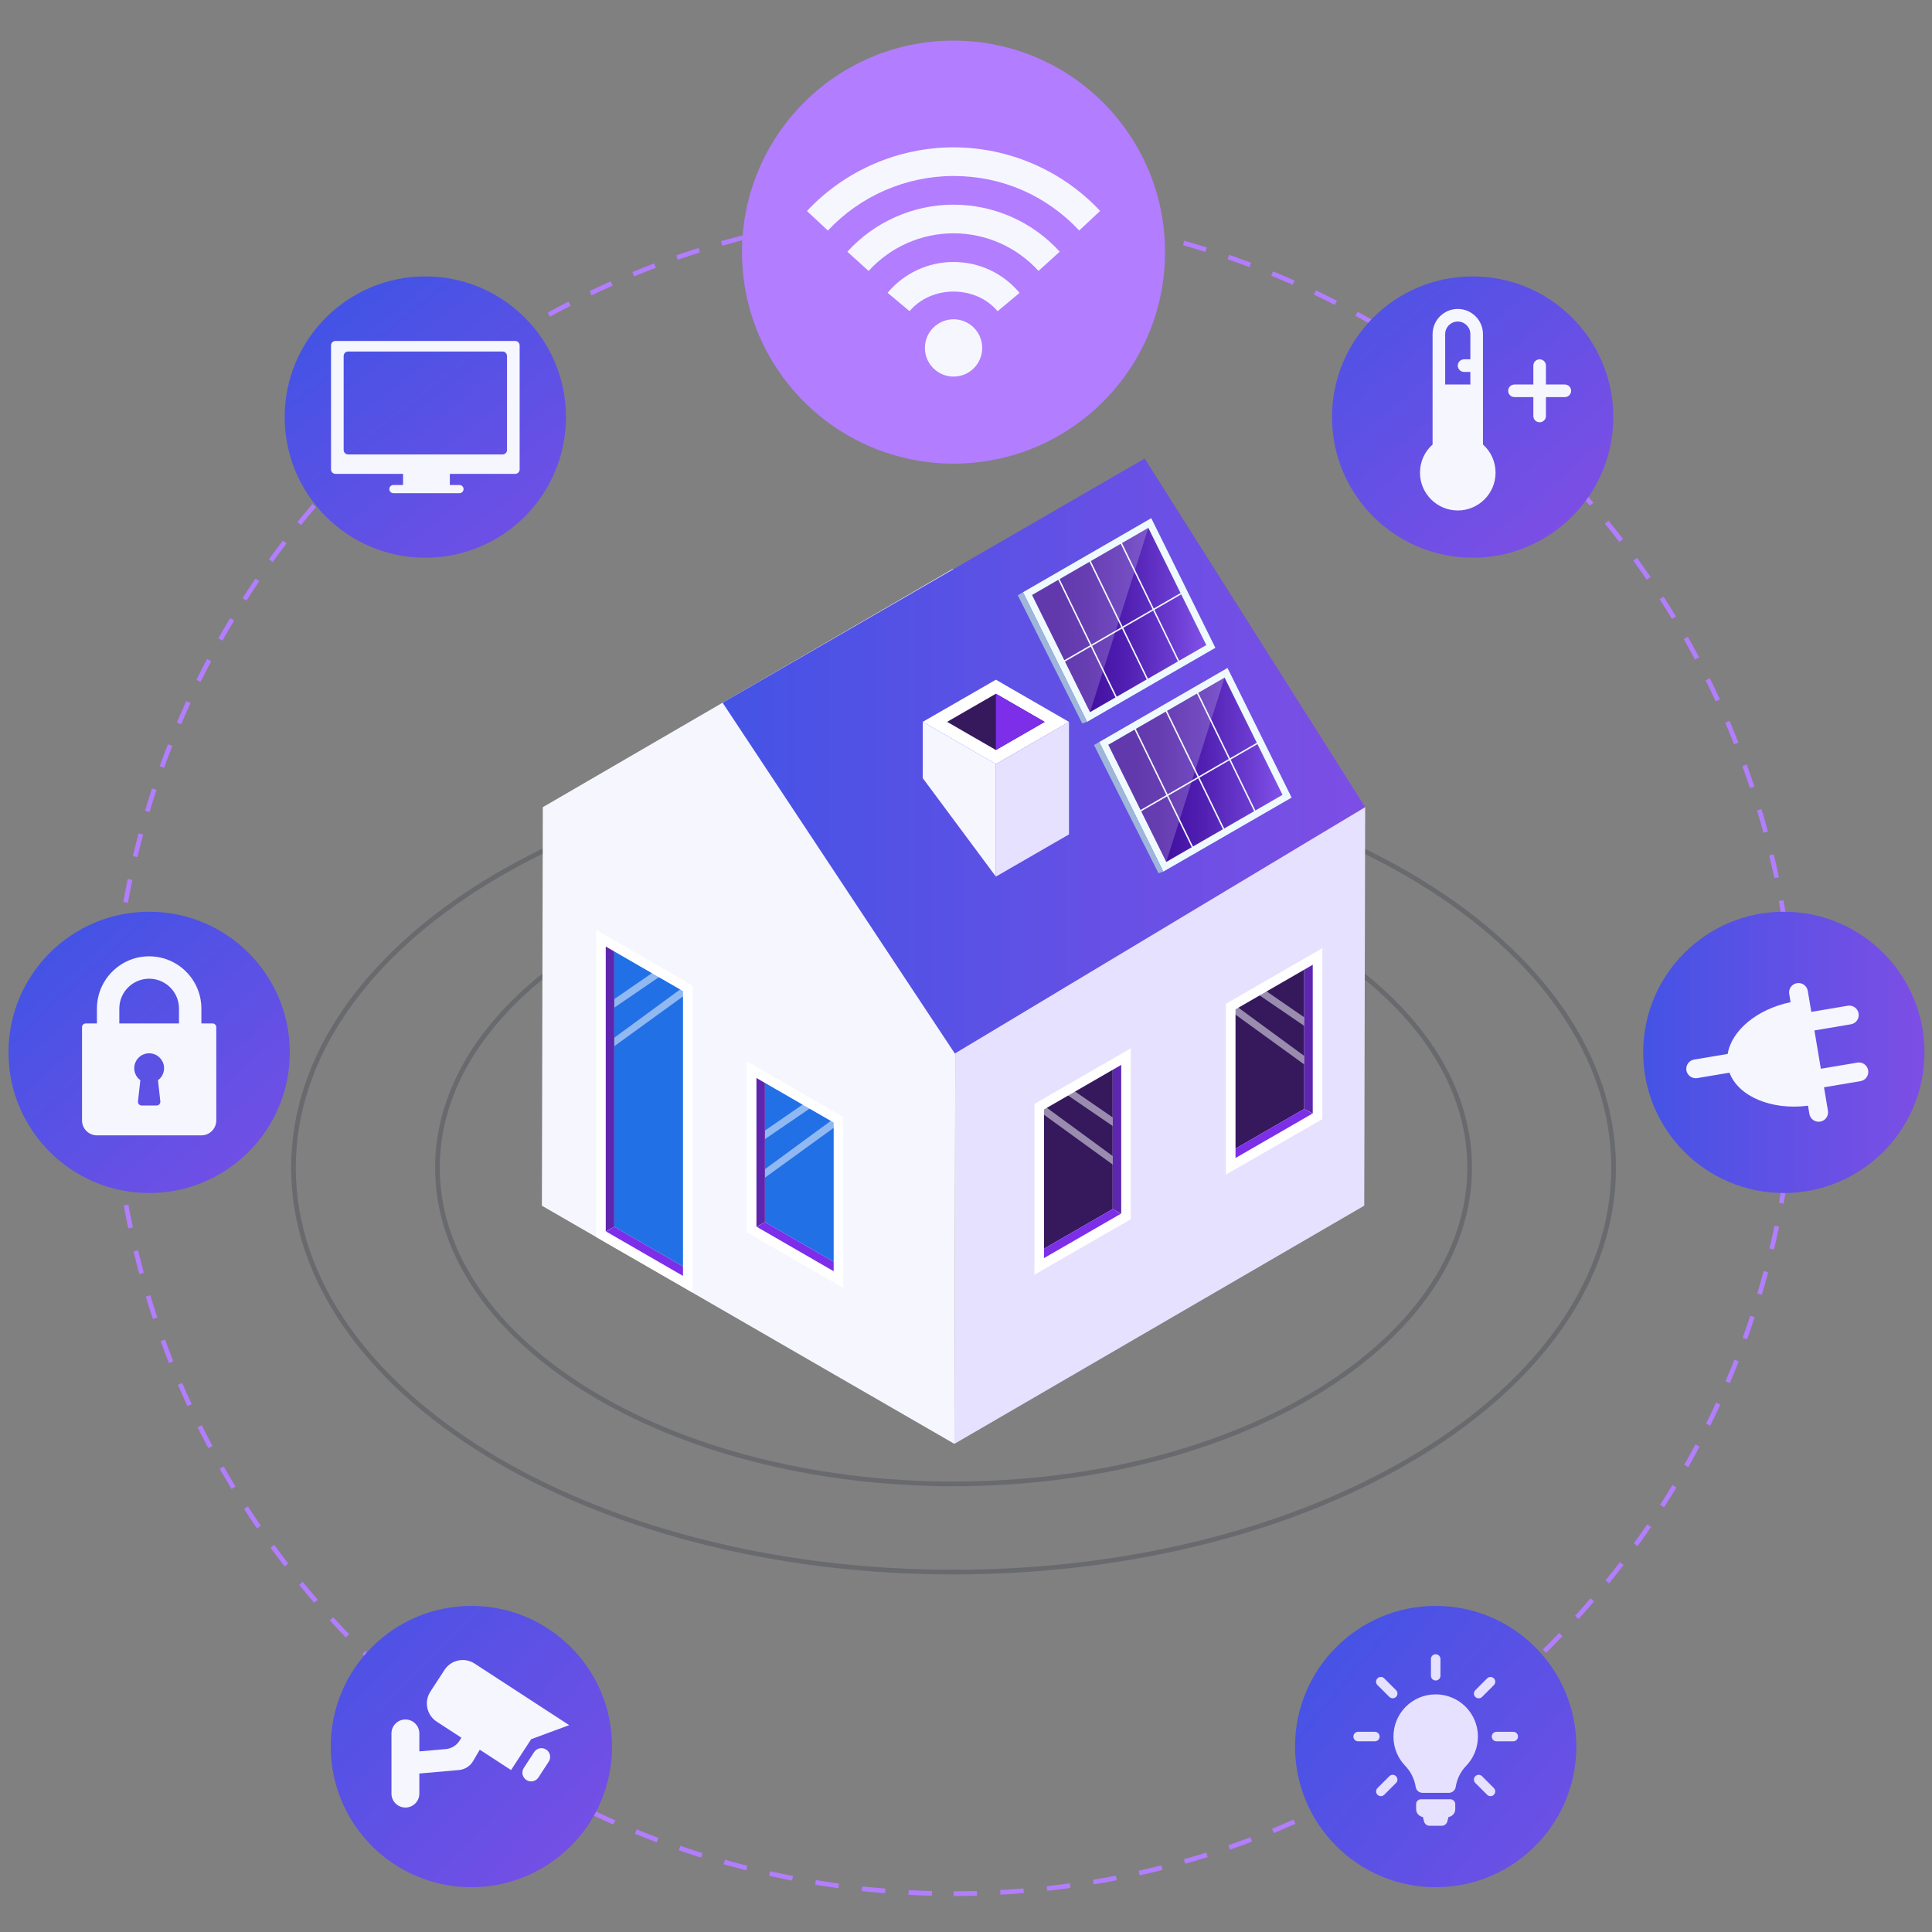 <svg width="412" height="412" viewBox="0 0 412 412" fill="none" xmlns="http://www.w3.org/2000/svg">
<rect x="0" y="0" width="412" height="412" fill="#808080" stroke="none"/>
<path d="M203.342 403.821C302.422 403.821 382.742 323.501 382.742 224.421C382.742 125.341 302.422 45.022 203.342 45.022C104.262 45.022 23.942 125.341 23.942 224.421C23.942 323.501 104.262 403.821 203.342 403.821Z" stroke="#B27DFE" stroke-miterlimit="10" stroke-dasharray="4.99 4.99"/>
<g opacity="0.2">
<path d="M203.342 335.249C281.083 335.249 344.105 296.637 344.105 249.007C344.105 201.377 281.083 162.765 203.342 162.765C125.601 162.765 62.579 201.377 62.579 249.007C62.579 296.637 125.601 335.249 203.342 335.249Z" stroke="#091527" stroke-miterlimit="10"/>
<path d="M203.343 316.437C264.128 316.437 313.404 286.247 313.404 249.006C313.404 211.764 264.128 181.574 203.343 181.574C142.558 181.574 93.282 211.764 93.282 249.006C93.282 286.247 142.558 316.437 203.343 316.437Z" stroke="#091527" stroke-miterlimit="10"/>
</g>
<path d="M203.342 98.872C228.254 98.872 248.449 78.677 248.449 53.765C248.449 28.853 228.254 8.658 203.342 8.658C178.43 8.658 158.235 28.853 158.235 53.765C158.235 78.677 178.43 98.872 203.342 98.872Z" fill="#B27DFE"/>
<path d="M209.459 74.199C209.459 77.575 206.726 80.309 203.349 80.309C199.971 80.309 197.238 77.576 197.238 74.199C197.238 70.82 199.971 68.087 203.349 68.087C206.727 68.087 209.459 70.82 209.459 74.199ZM189.282 62.434L193.966 66.363C198.64 60.782 208.069 60.782 212.737 66.369L217.428 62.454C213.924 58.265 208.792 55.866 203.35 55.866C197.905 55.864 192.78 58.257 189.282 62.434ZM180.7 53.68L185.23 57.786C189.855 52.677 196.455 49.753 203.349 49.753C210.236 49.753 216.838 52.678 221.463 57.775L225.986 53.668C220.201 47.294 211.953 43.643 203.349 43.643C194.738 43.641 186.483 47.305 180.7 53.68ZM172.082 44.997L176.546 49.168C183.457 41.774 193.227 37.531 203.349 37.531C213.621 37.531 223.133 41.66 230.14 49.157L234.605 44.98C226.547 36.361 215.154 31.42 203.35 31.42C191.538 31.419 180.146 36.366 172.082 44.997Z" fill="#F6F6FF"/>
<path d="M291.124 172.124L290.926 257.11L203.523 307.903L203.721 222.917L291.124 172.124Z" fill="#E6E1FF"/>
<path d="M203.16 121.338L115.757 172.131L115.56 257.117L203.524 307.903L203.721 222.918L291.124 172.124L203.16 121.338Z" fill="#F6F6FF"/>
<path d="M154.092 149.853L244.104 97.788L291.123 172.124L203.62 224.665L154.092 149.853Z" fill="url(#paint0_linear_75_2591)"/>
<path fill-rule="evenodd" clip-rule="evenodd" d="M159.261 226.336V262.804L179.828 274.63V238.208L159.261 226.336Z" fill="white"/>
<path fill-rule="evenodd" clip-rule="evenodd" d="M165.819 232.485L163.129 230.933L163.13 260.616L177.78 269.074V266.283V239.39L165.819 232.485Z" fill="#2170E5"/>
<path opacity="0.5" fill-rule="evenodd" clip-rule="evenodd" d="M171.874 235.064L160.384 242.976V244.786L173.204 236.032L171.874 235.064Z" fill="white"/>
<path opacity="0.5" fill-rule="evenodd" clip-rule="evenodd" d="M177.78 238.583L162.22 249.992V251.8L179.11 239.551L177.78 238.583Z" fill="white"/>
<path fill-rule="evenodd" clip-rule="evenodd" d="M161.311 229.883V261.619L163.13 260.616V230.933L161.311 229.883Z" fill="#5E26AE"/>
<path fill-rule="evenodd" clip-rule="evenodd" d="M177.779 271.089L161.384 261.623L163.128 260.616L177.779 269.075V271.089Z" fill="#7C2EE9"/>
<path fill-rule="evenodd" clip-rule="evenodd" d="M127.129 198.303V263.8L147.696 275.625V210.175L127.129 198.303Z" fill="white"/>
<path fill-rule="evenodd" clip-rule="evenodd" d="M133.687 204.452L130.997 202.901L130.998 261.612L145.648 270.07V267.279V211.358L133.687 204.452Z" fill="#2170E5"/>
<path opacity="0.5" fill-rule="evenodd" clip-rule="evenodd" d="M139.741 207.031L128.252 214.944V216.752L141.072 208L139.741 207.031Z" fill="white"/>
<path opacity="0.5" fill-rule="evenodd" clip-rule="evenodd" d="M145.649 210.55L130.088 221.958V223.766L146.979 211.518L145.649 210.55Z" fill="white"/>
<path fill-rule="evenodd" clip-rule="evenodd" d="M129.177 201.85V262.614L130.997 261.612V202.901L129.177 201.85Z" fill="#5E26AE"/>
<path fill-rule="evenodd" clip-rule="evenodd" d="M145.647 272.085L129.252 262.619L130.996 261.612L145.647 270.07V272.085Z" fill="#7C2EE9"/>
<path fill-rule="evenodd" clip-rule="evenodd" d="M241.149 223.54V260.008L220.582 271.834V235.412L241.149 223.54Z" fill="white"/>
<path fill-rule="evenodd" clip-rule="evenodd" d="M234.593 229.69L237.282 228.138V257.821L222.632 266.279V263.488V236.595L234.593 229.69Z" fill="#35195C"/>
<path opacity="0.5" fill-rule="evenodd" clip-rule="evenodd" d="M228.536 232.268L240.025 240.181V241.989L227.206 233.235L228.536 232.268Z" fill="white"/>
<path opacity="0.5" fill-rule="evenodd" clip-rule="evenodd" d="M222.631 235.787L238.191 247.195V249.003L221.3 236.754L222.631 235.787Z" fill="white"/>
<path fill-rule="evenodd" clip-rule="evenodd" d="M239.101 227.087V258.822L237.28 257.821V228.138L239.101 227.087Z" fill="#5E26AE"/>
<path fill-rule="evenodd" clip-rule="evenodd" d="M222.632 268.293L239.026 258.827L237.282 257.821L222.632 266.28V268.293Z" fill="#7C2EE9"/>
<path fill-rule="evenodd" clip-rule="evenodd" d="M281.993 202.19V238.657L261.425 250.483V214.061L281.993 202.19Z" fill="white"/>
<path fill-rule="evenodd" clip-rule="evenodd" d="M275.436 208.339L278.125 206.787V236.47L263.475 244.928V242.137V215.244L275.436 208.339Z" fill="#35195C"/>
<path opacity="0.5" fill-rule="evenodd" clip-rule="evenodd" d="M269.379 210.917L280.868 218.831V220.639L268.049 211.886L269.379 210.917Z" fill="white"/>
<path opacity="0.5" fill-rule="evenodd" clip-rule="evenodd" d="M263.475 214.437L279.035 225.845V227.654L262.145 215.405L263.475 214.437Z" fill="white"/>
<path fill-rule="evenodd" clip-rule="evenodd" d="M279.944 205.736V237.472L278.123 236.47V206.787L279.944 205.736Z" fill="#5E26AE"/>
<path fill-rule="evenodd" clip-rule="evenodd" d="M263.475 246.942L279.869 237.476L278.125 236.47L263.475 244.929V246.942Z" fill="#7C2EE9"/>
<path d="M196.783 153.931L212.373 144.948L227.964 153.948L212.373 162.933L196.783 153.931Z" fill="white"/>
<path d="M196.783 165.95L212.373 186.934V162.932L196.783 153.931V165.95Z" fill="#F6F6FF"/>
<path d="M227.965 177.934L212.374 186.934V162.933L227.965 153.949V177.934Z" fill="#E6E1FF"/>
<path d="M201.972 153.935L212.374 147.94L222.777 153.945L212.374 159.941L201.972 153.935Z" fill="#35195C"/>
<path d="M218.151 126.295L231.819 153.931L259.179 138.147L245.51 110.5L218.151 126.295Z" fill="#EFFAFF"/>
<path d="M220.09 126.883L244.884 112.568L257.241 137.561L232.446 151.864L220.09 126.883Z" fill="url(#paint1_linear_75_2591)"/>
<path d="M225.883 123.333L225.604 123.469L238.525 150.057L238.804 149.922L225.883 123.333Z" fill="#EFFAFF"/>
<path d="M232.119 118.638L231.84 118.773L244.838 145.519L245.117 145.383L232.119 118.638Z" fill="#EFFAFF"/>
<path d="M238.805 114.863L238.526 114.999L251.518 141.731L251.797 141.595L238.805 114.863Z" fill="#EFFAFF"/>
<path d="M252.369 126.111L225.675 141.54L225.83 141.808L252.524 126.38L252.369 126.111Z" fill="#EFFAFF"/>
<path d="M231.82 153.931L230.784 154.277L217.035 126.94L218.152 126.295" fill="#9DB6D9"/>
<path opacity="0.2" d="M244.884 112.568L232.446 151.864L220.09 126.883L244.884 112.568Z" fill="white"/>
<path d="M234.411 158.236L248.079 185.872L275.439 170.088L261.769 142.441L234.411 158.236Z" fill="#EFFAFF"/>
<path d="M236.35 158.824L261.144 144.508L273.501 169.501L248.706 183.805L236.35 158.824Z" fill="url(#paint2_linear_75_2591)"/>
<path d="M242.14 155.275L241.861 155.411L254.783 181.999L255.062 181.864L242.14 155.275Z" fill="#EFFAFF"/>
<path d="M248.377 150.58L248.098 150.715L261.096 177.461L261.375 177.325L248.377 150.58Z" fill="#EFFAFF"/>
<path d="M255.064 146.803L254.785 146.939L267.777 173.671L268.056 173.535L255.064 146.803Z" fill="#EFFAFF"/>
<path d="M268.651 158.032L241.957 173.463L242.112 173.732L268.807 158.301L268.651 158.032Z" fill="#EFFAFF"/>
<path d="M248.08 185.872L247.044 186.218L233.295 158.881L234.412 158.236" fill="#9DB6D9"/>
<path opacity="0.2" d="M261.144 144.508L248.706 183.805L236.35 158.824L261.144 144.508Z" fill="white"/>
<path d="M212.372 156.021V159.94L222.775 153.945L212.372 147.94V156.021Z" fill="#7C2EE9"/>
<path d="M380.402 254.415C396.967 254.415 410.396 240.986 410.396 224.421C410.396 207.856 396.967 194.427 380.402 194.427C363.837 194.427 350.408 207.856 350.408 224.421C350.408 240.986 363.837 254.415 380.402 254.415Z" fill="url(#paint3_linear_75_2591)"/>
<path d="M388.16 239.184C387.068 239.368 386.034 238.632 385.851 237.539L385.56 235.793C377.707 236.802 370.693 233.792 368.814 228.747L361.939 229.907C360.846 230.089 359.811 229.352 359.626 228.26C359.446 227.169 360.181 226.136 361.271 225.95L368.431 224.75C369.242 219.783 374.632 215.219 381.848 213.713L381.555 211.97C381.371 210.878 382.107 209.844 383.2 209.66C384.292 209.477 385.325 210.211 385.51 211.304L386.263 215.784L394.039 214.475C395.136 214.294 396.165 215.027 396.348 216.119C396.536 217.215 395.801 218.249 394.704 218.429L386.925 219.742L388.298 227.909L396.078 226.603C397.171 226.42 398.204 227.155 398.388 228.247C398.572 229.34 397.836 230.373 396.744 230.557L388.969 231.865L389.809 236.872C389.992 237.969 389.257 239.002 388.16 239.184Z" fill="#F6F6FF"/>
<path d="M306.163 402.449C322.728 402.449 336.156 389.021 336.156 372.456C336.156 355.891 322.728 342.462 306.163 342.462C289.598 342.462 276.169 355.891 276.169 372.456C276.169 389.021 289.598 402.449 306.163 402.449Z" fill="url(#paint4_linear_75_2591)"/>
<path d="M310.332 384.733V385.802C310.332 386.652 309.707 387.359 308.895 387.48L308.631 388.451C308.489 388.978 308.014 389.346 307.464 389.346H304.853C304.303 389.346 303.83 388.978 303.686 388.451L303.431 387.48C302.611 387.352 301.987 386.652 301.987 385.794V384.725C301.987 384.154 302.445 383.694 303.018 383.694H309.301C309.872 383.702 310.332 384.16 310.332 384.733ZM315.17 370.33C315.17 372.761 314.207 374.966 312.642 376.584C311.453 377.818 310.686 379.39 310.43 381.069C310.317 381.791 309.693 382.326 308.955 382.326H303.365C302.635 382.326 302.003 381.799 301.898 381.077C301.634 379.399 300.86 377.803 299.67 376.577C298.135 374.982 297.179 372.815 297.157 370.43C297.103 365.419 301.092 361.362 306.104 361.325C311.107 361.286 315.17 365.334 315.17 370.33ZM306.163 358.366C306.72 358.366 307.179 357.914 307.179 357.349V353.79C307.179 353.234 306.727 352.774 306.163 352.774C305.598 352.774 305.148 353.226 305.148 353.79V357.349C305.148 357.914 305.606 358.366 306.163 358.366ZM294.206 370.322C294.206 369.766 293.754 369.307 293.19 369.307H289.631C289.074 369.307 288.614 369.759 288.614 370.322C288.614 370.879 289.066 371.339 289.631 371.339H293.19C293.754 371.338 294.206 370.887 294.206 370.322ZM322.695 369.307H319.136C318.579 369.307 318.12 369.759 318.12 370.322C318.12 370.879 318.571 371.339 319.136 371.339H322.695C323.252 371.339 323.711 370.887 323.711 370.322C323.711 369.766 323.26 369.307 322.695 369.307ZM296.275 378.781L293.754 381.302C293.355 381.701 293.355 382.34 293.754 382.739C293.95 382.935 294.213 383.032 294.469 383.032C294.726 383.032 294.988 382.934 295.185 382.739L297.706 380.218C298.105 379.819 298.105 379.18 297.706 378.781C297.314 378.382 296.666 378.382 296.275 378.781ZM315.336 362.165C315.592 362.165 315.855 362.067 316.05 361.872L318.571 359.351C318.971 358.952 318.971 358.313 318.571 357.914C318.172 357.515 317.533 357.515 317.134 357.914L314.613 360.435C314.214 360.834 314.214 361.473 314.613 361.872C314.816 362.068 315.073 362.165 315.336 362.165ZM296.275 361.865C296.47 362.06 296.734 362.158 296.99 362.158C297.246 362.158 297.509 362.06 297.706 361.865C298.105 361.466 298.105 360.827 297.706 360.428L295.185 357.907C294.785 357.509 294.147 357.509 293.747 357.907C293.348 358.306 293.348 358.946 293.747 359.344L296.275 361.865ZM316.05 378.781C315.651 378.382 315.012 378.382 314.613 378.781C314.214 379.18 314.214 379.819 314.613 380.218L317.134 382.739C317.33 382.935 317.594 383.032 317.849 383.032C318.105 383.032 318.368 382.934 318.563 382.739C318.963 382.341 318.963 381.701 318.563 381.302L316.05 378.781Z" fill="#E6E1FF"/>
<path d="M100.522 402.449C117.087 402.449 130.516 389.021 130.516 372.456C130.516 355.891 117.087 342.462 100.522 342.462C83.957 342.462 70.528 355.891 70.528 372.456C70.528 389.021 83.957 402.449 100.522 402.449Z" fill="url(#paint5_linear_75_2591)"/>
<path d="M116.474 373.096C115.613 372.535 114.461 372.779 113.9 373.64L111.704 377.012C111.144 377.873 111.387 379.025 112.248 379.586C113.109 380.146 114.261 379.903 114.822 379.042L117.018 375.67C117.579 374.808 117.335 373.656 116.474 373.096Z" fill="#F6F6FF"/>
<path d="M101.201 354.754C99.057 353.358 96.187 353.965 94.791 356.109L91.78 360.734C90.384 362.878 90.991 365.75 93.135 367.146L98.384 370.562L98.066 371.098C97.424 372.181 96.299 372.888 95.044 372.998L89.426 373.487V369.654C89.426 368.012 88.095 366.68 86.453 366.68C84.811 366.68 83.48 368.012 83.48 369.654V382.487C83.48 384.13 84.811 385.461 86.453 385.461C88.095 385.461 89.426 384.13 89.426 382.487V378.2L97.863 377.463C99.125 377.353 100.256 376.638 100.897 375.544L102.311 373.125L108.984 377.466L113.275 370.884L121.379 367.887L101.201 354.754Z" fill="#F6F6FF"/>
<path d="M31.808 254.415C48.373 254.415 61.802 240.986 61.802 224.421C61.802 207.856 48.373 194.427 31.808 194.427C15.243 194.427 1.814 207.856 1.814 224.421C1.814 240.986 15.243 254.415 31.808 254.415Z" fill="url(#paint6_linear_75_2591)"/>
<path d="M45.329 218.253H42.943V215.072C42.943 208.932 37.948 203.936 31.807 203.936C25.667 203.936 20.672 208.931 20.672 215.072V218.253H18.285C17.846 218.253 17.49 218.609 17.49 219.048V238.933C17.49 240.687 18.917 242.114 20.672 242.114H42.943C44.697 242.114 46.124 240.687 46.124 238.933V219.049C46.124 218.609 45.768 218.253 45.329 218.253ZM34.19 234.869C34.215 235.093 34.142 235.318 33.992 235.487C33.841 235.656 33.626 235.751 33.398 235.751H30.217C29.991 235.751 29.776 235.656 29.624 235.487C29.473 235.318 29.401 235.093 29.425 234.869L29.927 230.356C29.113 229.764 28.626 228.826 28.626 227.797C28.626 226.043 30.053 224.616 31.807 224.616C33.562 224.616 34.989 226.043 34.989 227.797C34.989 228.826 34.502 229.764 33.687 230.356L34.19 234.869ZM38.171 218.253H25.445V215.072C25.445 211.563 28.299 208.709 31.808 208.709C35.317 208.709 38.171 211.563 38.171 215.072V218.253Z" fill="#F6F6FF"/>
<path d="M314.045 118.936C330.61 118.936 344.039 105.507 344.039 88.942C344.039 72.377 330.61 58.948 314.045 58.948C297.48 58.948 284.052 72.377 284.052 88.942C284.052 105.507 297.48 118.936 314.045 118.936Z" fill="url(#paint7_linear_75_2591)"/>
<path d="M316.243 94.794V71.254C316.243 68.292 313.834 65.883 310.871 65.883C307.909 65.883 305.5 68.292 305.5 71.254V94.794C303.783 96.325 302.813 98.478 302.813 100.8C302.813 105.242 306.428 108.858 310.871 108.858C315.314 108.858 318.929 105.242 318.929 100.8C318.928 98.478 317.959 96.325 316.243 94.794ZM313.557 76.626H312.214C311.473 76.626 310.871 77.227 310.871 77.97C310.871 78.711 311.473 79.312 312.214 79.312H313.557V81.999H308.184V71.254C308.184 69.775 309.39 68.569 310.87 68.569C312.35 68.569 313.557 69.775 313.557 71.254V76.626Z" fill="#F6F6FF"/>
<path d="M333.701 81.999H329.672V77.97C329.672 77.228 329.071 76.626 328.329 76.626C327.588 76.626 326.987 77.227 326.987 77.97V81.999H322.958C322.216 81.999 321.615 82.6 321.615 83.341C321.615 84.083 322.216 84.684 322.958 84.684H326.987V88.713C326.987 89.454 327.588 90.055 328.329 90.055C329.071 90.055 329.672 89.454 329.672 88.713V84.684H333.701C334.442 84.684 335.044 84.083 335.044 83.341C335.044 82.6 334.442 81.999 333.701 81.999Z" fill="#F6F6FF"/>
<path d="M90.704 118.936C107.269 118.936 120.697 105.507 120.697 88.942C120.697 72.377 107.269 58.948 90.704 58.948C74.139 58.948 60.71 72.377 60.71 88.942C60.71 105.507 74.139 118.936 90.704 118.936Z" fill="url(#paint8_linear_75_2591)"/>
<path d="M109.86 72.711H71.543C71.018 72.711 70.593 73.136 70.593 73.661V100.104C70.593 100.629 71.018 101.053 71.543 101.053H85.952V103.332C85.952 103.366 85.959 103.396 85.963 103.429H83.894C83.414 103.429 83.024 103.819 83.024 104.3C83.024 104.781 83.414 105.172 83.894 105.172H97.987C98.468 105.172 98.857 104.782 98.857 104.3C98.857 103.82 98.467 103.429 97.987 103.429H95.92C95.922 103.397 95.93 103.366 95.93 103.332V101.053H109.864C110.388 101.053 110.814 100.627 110.814 100.104V73.661C110.812 73.136 110.386 72.711 109.86 72.711ZM108.12 95.96C108.12 96.484 107.694 96.91 107.169 96.91H74.234C73.709 96.91 73.284 96.484 73.284 95.96V75.909C73.284 75.385 73.709 74.959 74.234 74.959H107.169C107.694 74.959 108.12 75.385 108.12 75.909V95.96Z" fill="#F6F6FF"/>
<defs>
<linearGradient id="paint0_linear_75_2591" x1="154.091" y1="161.227" x2="291.124" y2="161.227" gradientUnits="userSpaceOnUse">
<stop stop-color="#4453E5"/>
<stop offset="1" stop-color="#7D4EE5"/>
</linearGradient>
<linearGradient id="paint1_linear_75_2591" x1="220.09" y1="132.216" x2="257.241" y2="132.216" gradientUnits="userSpaceOnUse">
<stop offset="0.149" stop-color="#3B0898"/>
<stop offset="0.31" stop-color="#410E9F"/>
<stop offset="0.537" stop-color="#501FB1"/>
<stop offset="0.801" stop-color="#6A3ACF"/>
<stop offset="0.966" stop-color="#7D4EE5"/>
</linearGradient>
<linearGradient id="paint2_linear_75_2591" x1="236.35" y1="164.157" x2="273.501" y2="164.157" gradientUnits="userSpaceOnUse">
<stop offset="0.149" stop-color="#3B0898"/>
<stop offset="0.31" stop-color="#410E9F"/>
<stop offset="0.537" stop-color="#501FB1"/>
<stop offset="0.801" stop-color="#6A3ACF"/>
<stop offset="0.966" stop-color="#7D4EE5"/>
</linearGradient>
<linearGradient id="paint3_linear_75_2591" x1="350.408" y1="224.421" x2="410.396" y2="224.421" gradientUnits="userSpaceOnUse">
<stop stop-color="#4453E5"/>
<stop offset="1" stop-color="#7D4EE5"/>
</linearGradient>
<linearGradient id="paint4_linear_75_2591" x1="280.485" y1="351.169" x2="351.168" y2="409.762" gradientUnits="userSpaceOnUse">
<stop stop-color="#4453E5"/>
<stop offset="1" stop-color="#7D4EE5"/>
</linearGradient>
<linearGradient id="paint5_linear_75_2591" x1="67.527" y1="339.932" x2="132.63" y2="404.105" gradientUnits="userSpaceOnUse">
<stop stop-color="#4453E5"/>
<stop offset="1" stop-color="#7D4EE5"/>
</linearGradient>
<linearGradient id="paint6_linear_75_2591" x1="11.928" y1="202.411" x2="64.01" y2="260.074" gradientUnits="userSpaceOnUse">
<stop stop-color="#4453E5"/>
<stop offset="1" stop-color="#7D4EE5"/>
</linearGradient>
<linearGradient id="paint7_linear_75_2591" x1="282.219" y1="51.532" x2="335.232" y2="113.845" gradientUnits="userSpaceOnUse">
<stop stop-color="#4453E5"/>
<stop offset="1" stop-color="#7D4EE5"/>
</linearGradient>
<linearGradient id="paint8_linear_75_2591" x1="73.459" y1="66.815" x2="122.751" y2="130.058" gradientUnits="userSpaceOnUse">
<stop stop-color="#4453E5"/>
<stop offset="1" stop-color="#7D4EE5"/>
</linearGradient>
</defs>
</svg>
